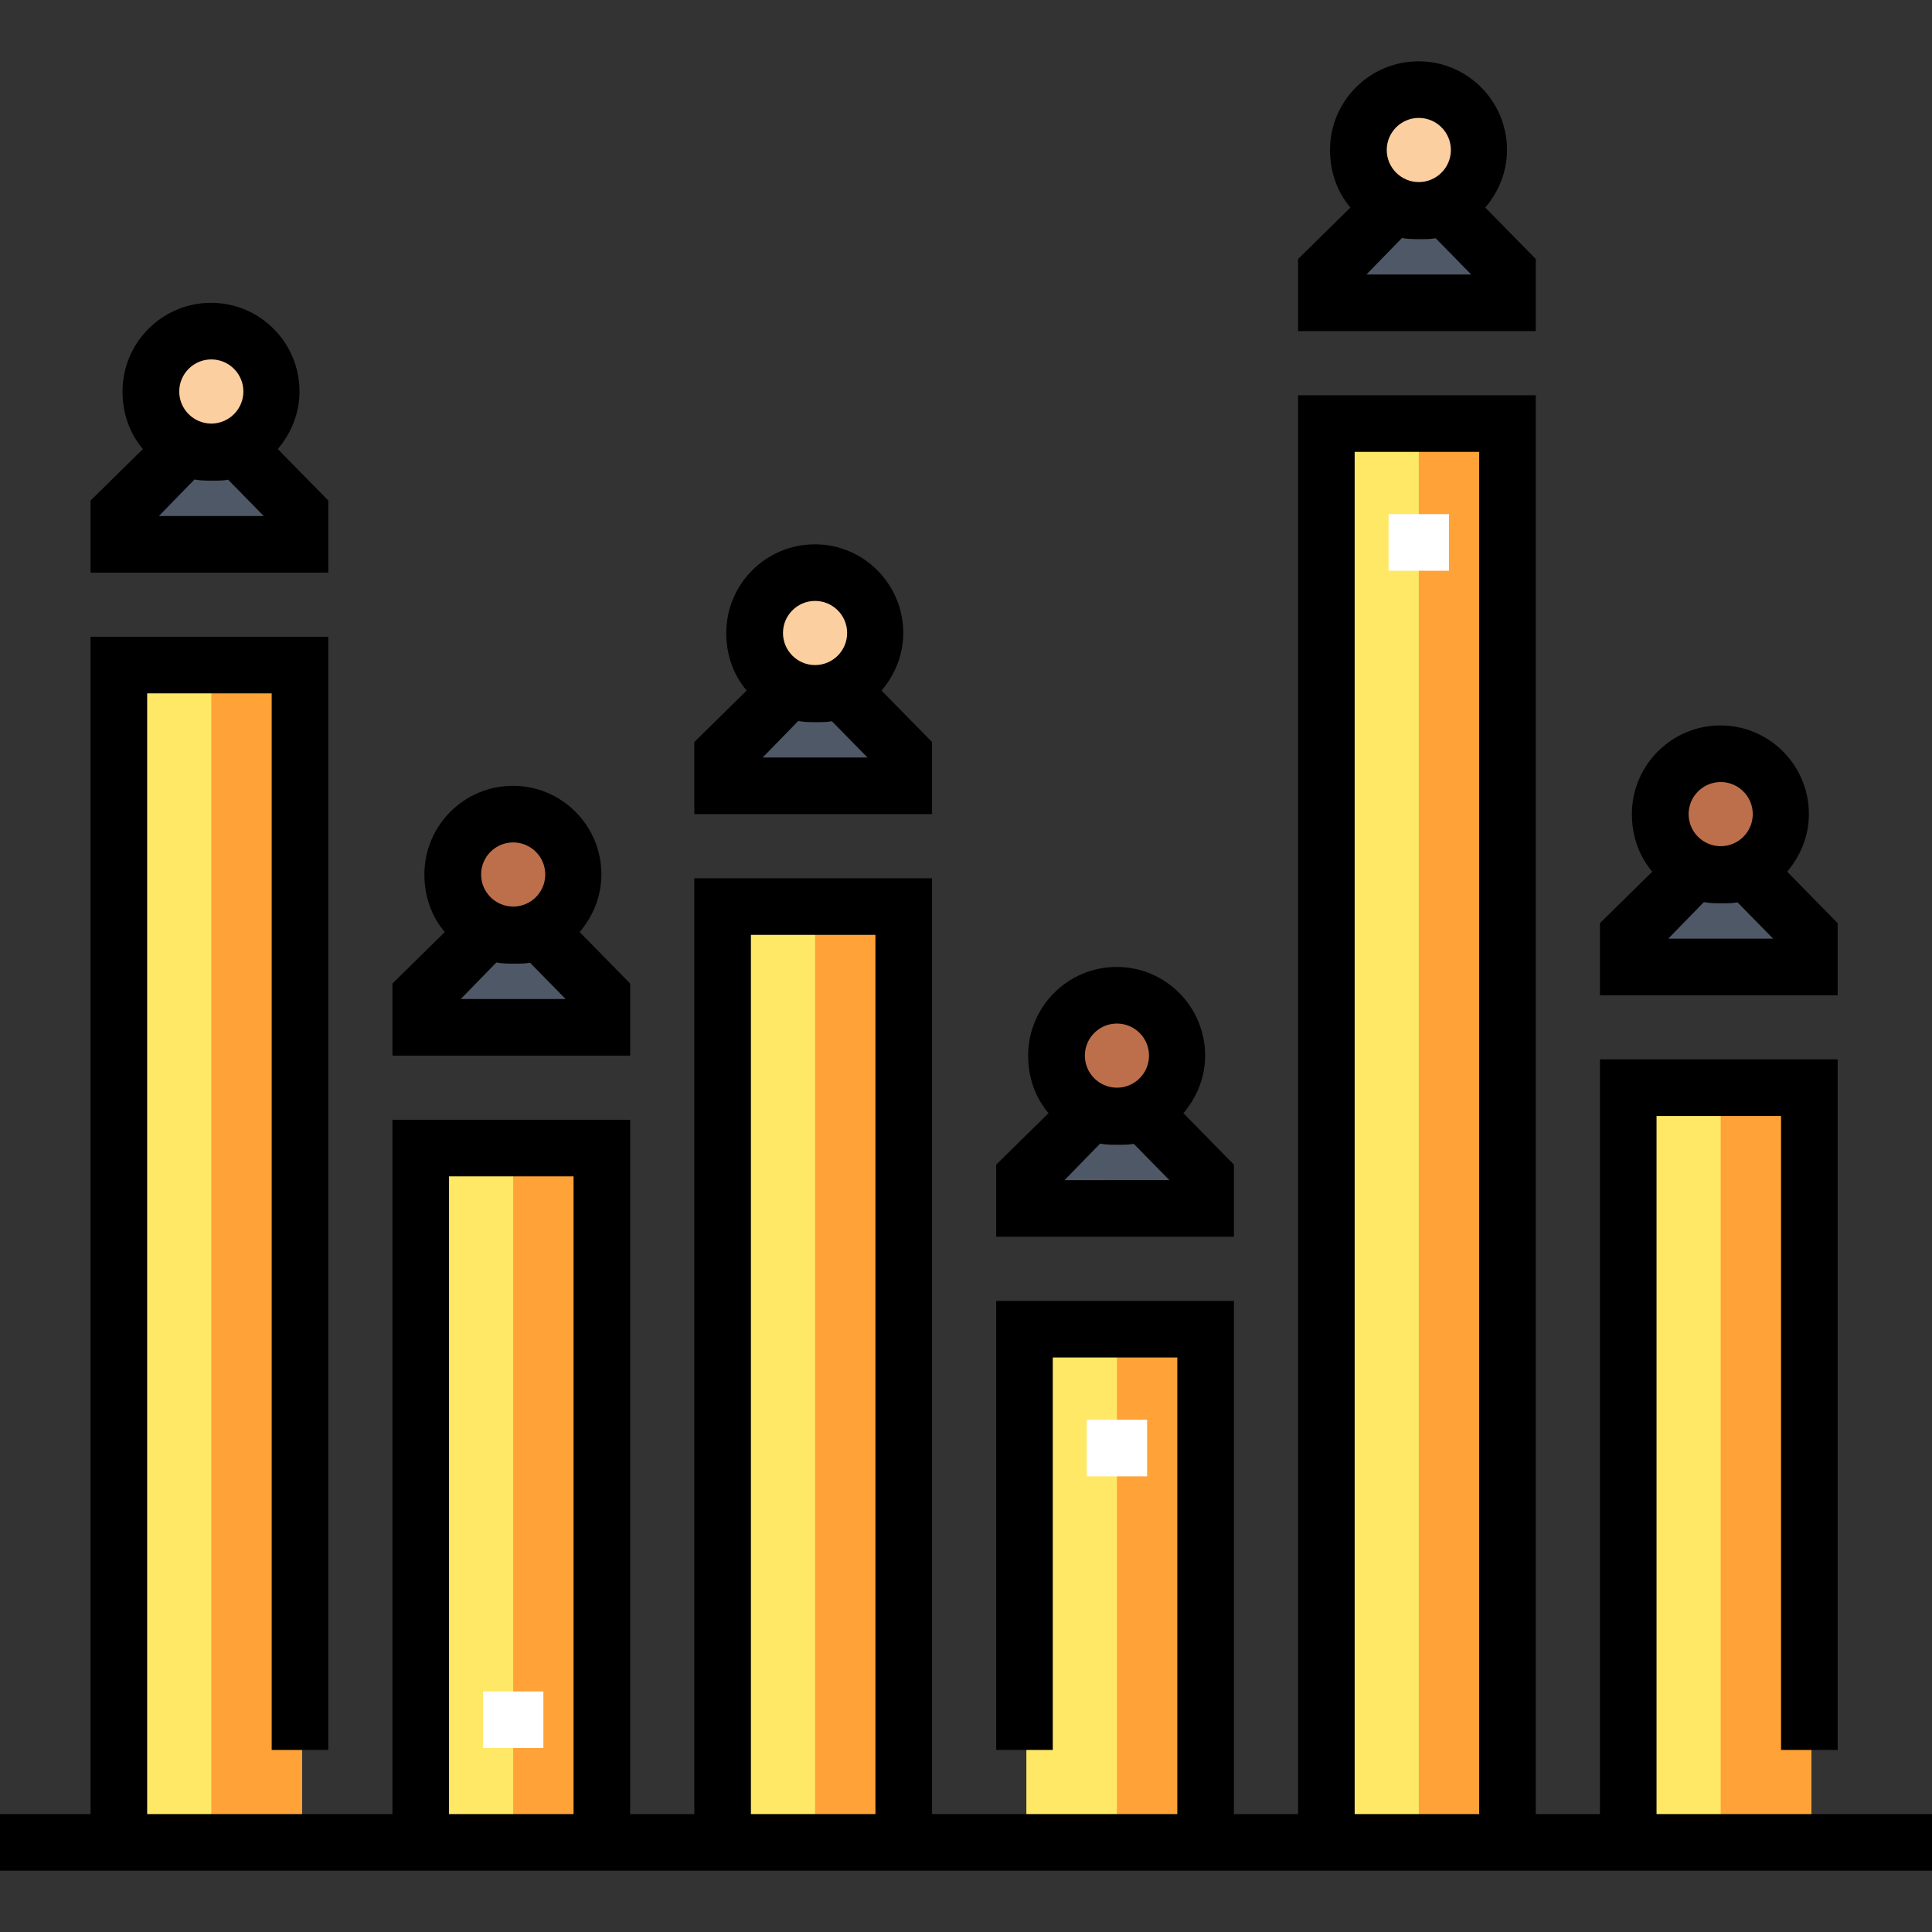 <?xml version="1.0" encoding="iso-8859-1"?>
<!-- Generator: Adobe Illustrator 19.0.0, SVG Export Plug-In . SVG Version: 6.00 Build 0)  -->
<svg xmlns="http://www.w3.org/2000/svg" xmlns:xlink="http://www.w3.org/1999/xlink" version="1.1" id="Layer_1" x="0px" y="0px" viewBox="0 0 512 512" style="enable-background:new 0 0 512 512;" xml:space="preserve" width="512" height="512">
<rect x="0" y="0" width="512" height="512" fill="#333333" stroke="none"/>
<g>
	<polyline style="fill:#4F5866;" points="64,119.75 80,135.75 80,143.75 32,143.75 32,135.75 48,119.75  "/>
	<rect x="32" y="175.75" style="fill:#FFE866;" width="48" height="312"/>
	<rect x="56" y="175.75" style="fill:#FFA238;" width="24" height="312"/>
	<rect x="112" y="303.75" style="fill:#FFE866;" width="48" height="184"/>
	<rect x="136" y="303.75" style="fill:#FFA238;" width="24" height="184"/>
	<rect x="352" y="111.75" style="fill:#FFE866;" width="48" height="376"/>
	<rect x="376" y="111.75" style="fill:#FFA238;" width="24" height="376"/>
	<rect x="432" y="287.75" style="fill:#FFE866;" width="48" height="200"/>
	<rect x="456" y="287.75" style="fill:#FFA238;" width="24" height="200"/>
	<rect x="192" y="239.75" style="fill:#FFE866;" width="48" height="248"/>
	<rect x="216" y="239.75" style="fill:#FFA238;" width="24" height="248"/>
	<rect x="272" y="351.75" style="fill:#FFE866;" width="48" height="136"/>
	<rect x="296" y="351.75" style="fill:#FFA238;" width="24" height="136"/>
	<circle style="fill:#FBCFA0;" cx="56" cy="103.75" r="16"/>
	<polyline style="fill:#4F5866;" points="144,247.75 160,263.75 160,271.75 112,271.75 112,263.75 128,247.75  "/>
	<circle style="fill:#BD6F4B;" cx="136" cy="231.75" r="16"/>
	<polyline style="fill:#4F5866;" points="224,183.75 240,199.75 240,207.75 192,207.75 192,199.75 208,183.75  "/>
	<circle style="fill:#FBCFA0;" cx="216" cy="167.75" r="16"/>
	<polyline style="fill:#4F5866;" points="304,295.75 320,311.75 320,319.75 272,319.75 272,311.75 288,295.75  "/>
	<circle style="fill:#BD6F4B;" cx="296" cy="279.75" r="16"/>
	<polyline style="fill:#4F5866;" points="384,55.75 400,71.75 400,79.75 352,79.75 352,71.75 368,55.75  "/>
	<circle style="fill:#FBCFA0;" cx="376" cy="39.75" r="16"/>
	<polyline style="fill:#4F5866;" points="464,231.75 480,247.75 480,255.75 432,255.75 432,247.75 448,231.75  "/>
	<circle style="fill:#BD6F4B;" cx="456" cy="215.75" r="16"/>
	<g>
		<path d="M439,480.75v-185h33v168h15v-183h-63v200h-17v-376h-63v376h-17v-136h-63v119h15v-104h33v121h-65v-248h-63v248h-17v-184    h-63v184H39v-297h33v280h15v-295H24v312H0v15h512v-15H439z M359,119.75h33v361h-33V119.75z M199,247.75h33v233h-33V247.75z     M119,311.75h33v169h-33V311.75z"/>
		<path d="M87,132.644l-13.393-13.643c3.514-4.108,5.768-9.434,5.768-15.251c0-12.958-10.48-23.5-23.438-23.5    s-23.469,10.542-23.469,23.5c0,5.817,1.895,11.143,5.408,15.251L24,132.644v19.106h63V132.644z M56,95.25    c4.687,0,8.5,3.813,8.5,8.5s-3.813,8.5-8.5,8.5s-8.5-3.813-8.5-8.5S51.313,95.25,56,95.25z M42.106,136.75l9.431-9.68    c1.446,0.279,2.937,0.305,4.463,0.305c1.526,0,3.017,0.036,4.463-0.243l9.431,9.618H42.106z"/>
		<path d="M167,260.644l-13.393-13.643c3.514-4.108,5.768-9.434,5.768-15.251c0-12.958-10.48-23.5-23.438-23.5    s-23.469,10.542-23.469,23.5c0,5.817,1.895,11.143,5.408,15.251L104,260.644v19.106h63V260.644z M136,223.25    c4.687,0,8.5,3.814,8.5,8.5s-3.813,8.5-8.5,8.5s-8.5-3.814-8.5-8.5S131.313,223.25,136,223.25z M122.106,264.75l9.431-9.68    c1.446,0.279,2.937,0.305,4.463,0.305c1.526,0,3.017,0.036,4.463-0.243l9.431,9.618H122.106z"/>
		<path d="M247,196.644l-13.393-13.643c3.514-4.108,5.768-9.434,5.768-15.251c0-12.958-10.48-23.5-23.438-23.5    c-12.958,0-23.469,10.542-23.469,23.5c0,5.817,1.895,11.143,5.408,15.251L184,196.644v19.106h63V196.644z M216,159.25    c4.687,0,8.5,3.814,8.5,8.5s-3.813,8.5-8.5,8.5s-8.5-3.814-8.5-8.5S211.313,159.25,216,159.25z M202.106,200.75l9.431-9.68    c1.446,0.279,2.937,0.305,4.463,0.305c1.526,0,3.017,0.036,4.463-0.243l9.431,9.618H202.106z"/>
		<path d="M327,308.644L313.607,295c3.514-4.108,5.768-9.434,5.768-15.25c0-12.958-10.48-23.5-23.438-23.5    c-12.958,0-23.469,10.542-23.469,23.5c0,5.817,1.895,11.143,5.408,15.25L264,308.644v19.106h63V308.644z M296,271.25    c4.687,0,8.5,3.814,8.5,8.5s-3.813,8.5-8.5,8.5s-8.5-3.814-8.5-8.5S291.313,271.25,296,271.25z M282.106,312.75l9.431-9.681    c1.446,0.279,2.937,0.306,4.463,0.306c1.526,0,3.017,0.036,4.463-0.243l9.431,9.618H282.106z"/>
		<path d="M407,68.644l-13.393-13.643c3.514-4.108,5.768-9.434,5.768-15.251c0-12.958-10.48-23.5-23.438-23.5    c-12.958,0-23.469,10.542-23.469,23.5c0,5.817,1.895,11.143,5.408,15.251L344,68.644V87.75h63V68.644z M376,31.25    c4.687,0,8.5,3.813,8.5,8.5s-3.813,8.5-8.5,8.5s-8.5-3.813-8.5-8.5S371.313,31.25,376,31.25z M362.106,72.75l9.431-9.68    c1.446,0.279,2.937,0.305,4.463,0.305c1.526,0,3.017,0.036,4.463-0.243l9.431,9.618H362.106z"/>
		<path d="M487,244.644l-13.392-13.643c3.513-4.108,5.767-9.434,5.767-15.251c0-12.958-10.479-23.5-23.438-23.5    c-12.958,0-23.469,10.542-23.469,23.5c0,5.817,1.895,11.143,5.408,15.251L424,244.644v19.106h63V244.644z M456,207.25    c4.687,0,8.5,3.814,8.5,8.5s-3.813,8.5-8.5,8.5s-8.5-3.814-8.5-8.5S451.313,207.25,456,207.25z M442.106,248.75l9.431-9.68    c1.446,0.279,2.937,0.305,4.463,0.305c1.526,0,3.017,0.036,4.463-0.243l9.431,9.618H442.106z"/>
	</g>
	<g>
		<rect x="128" y="448.25" style="fill:#FFFFFF;" width="16" height="15"/>
	</g>
	<g>
		<rect x="288" y="376.25" style="fill:#FFFFFF;" width="16" height="15"/>
	</g>
	<g>
		<rect x="368" y="136.25" style="fill:#FFFFFF;" width="16" height="15"/>
	</g>
</g>















</svg>
